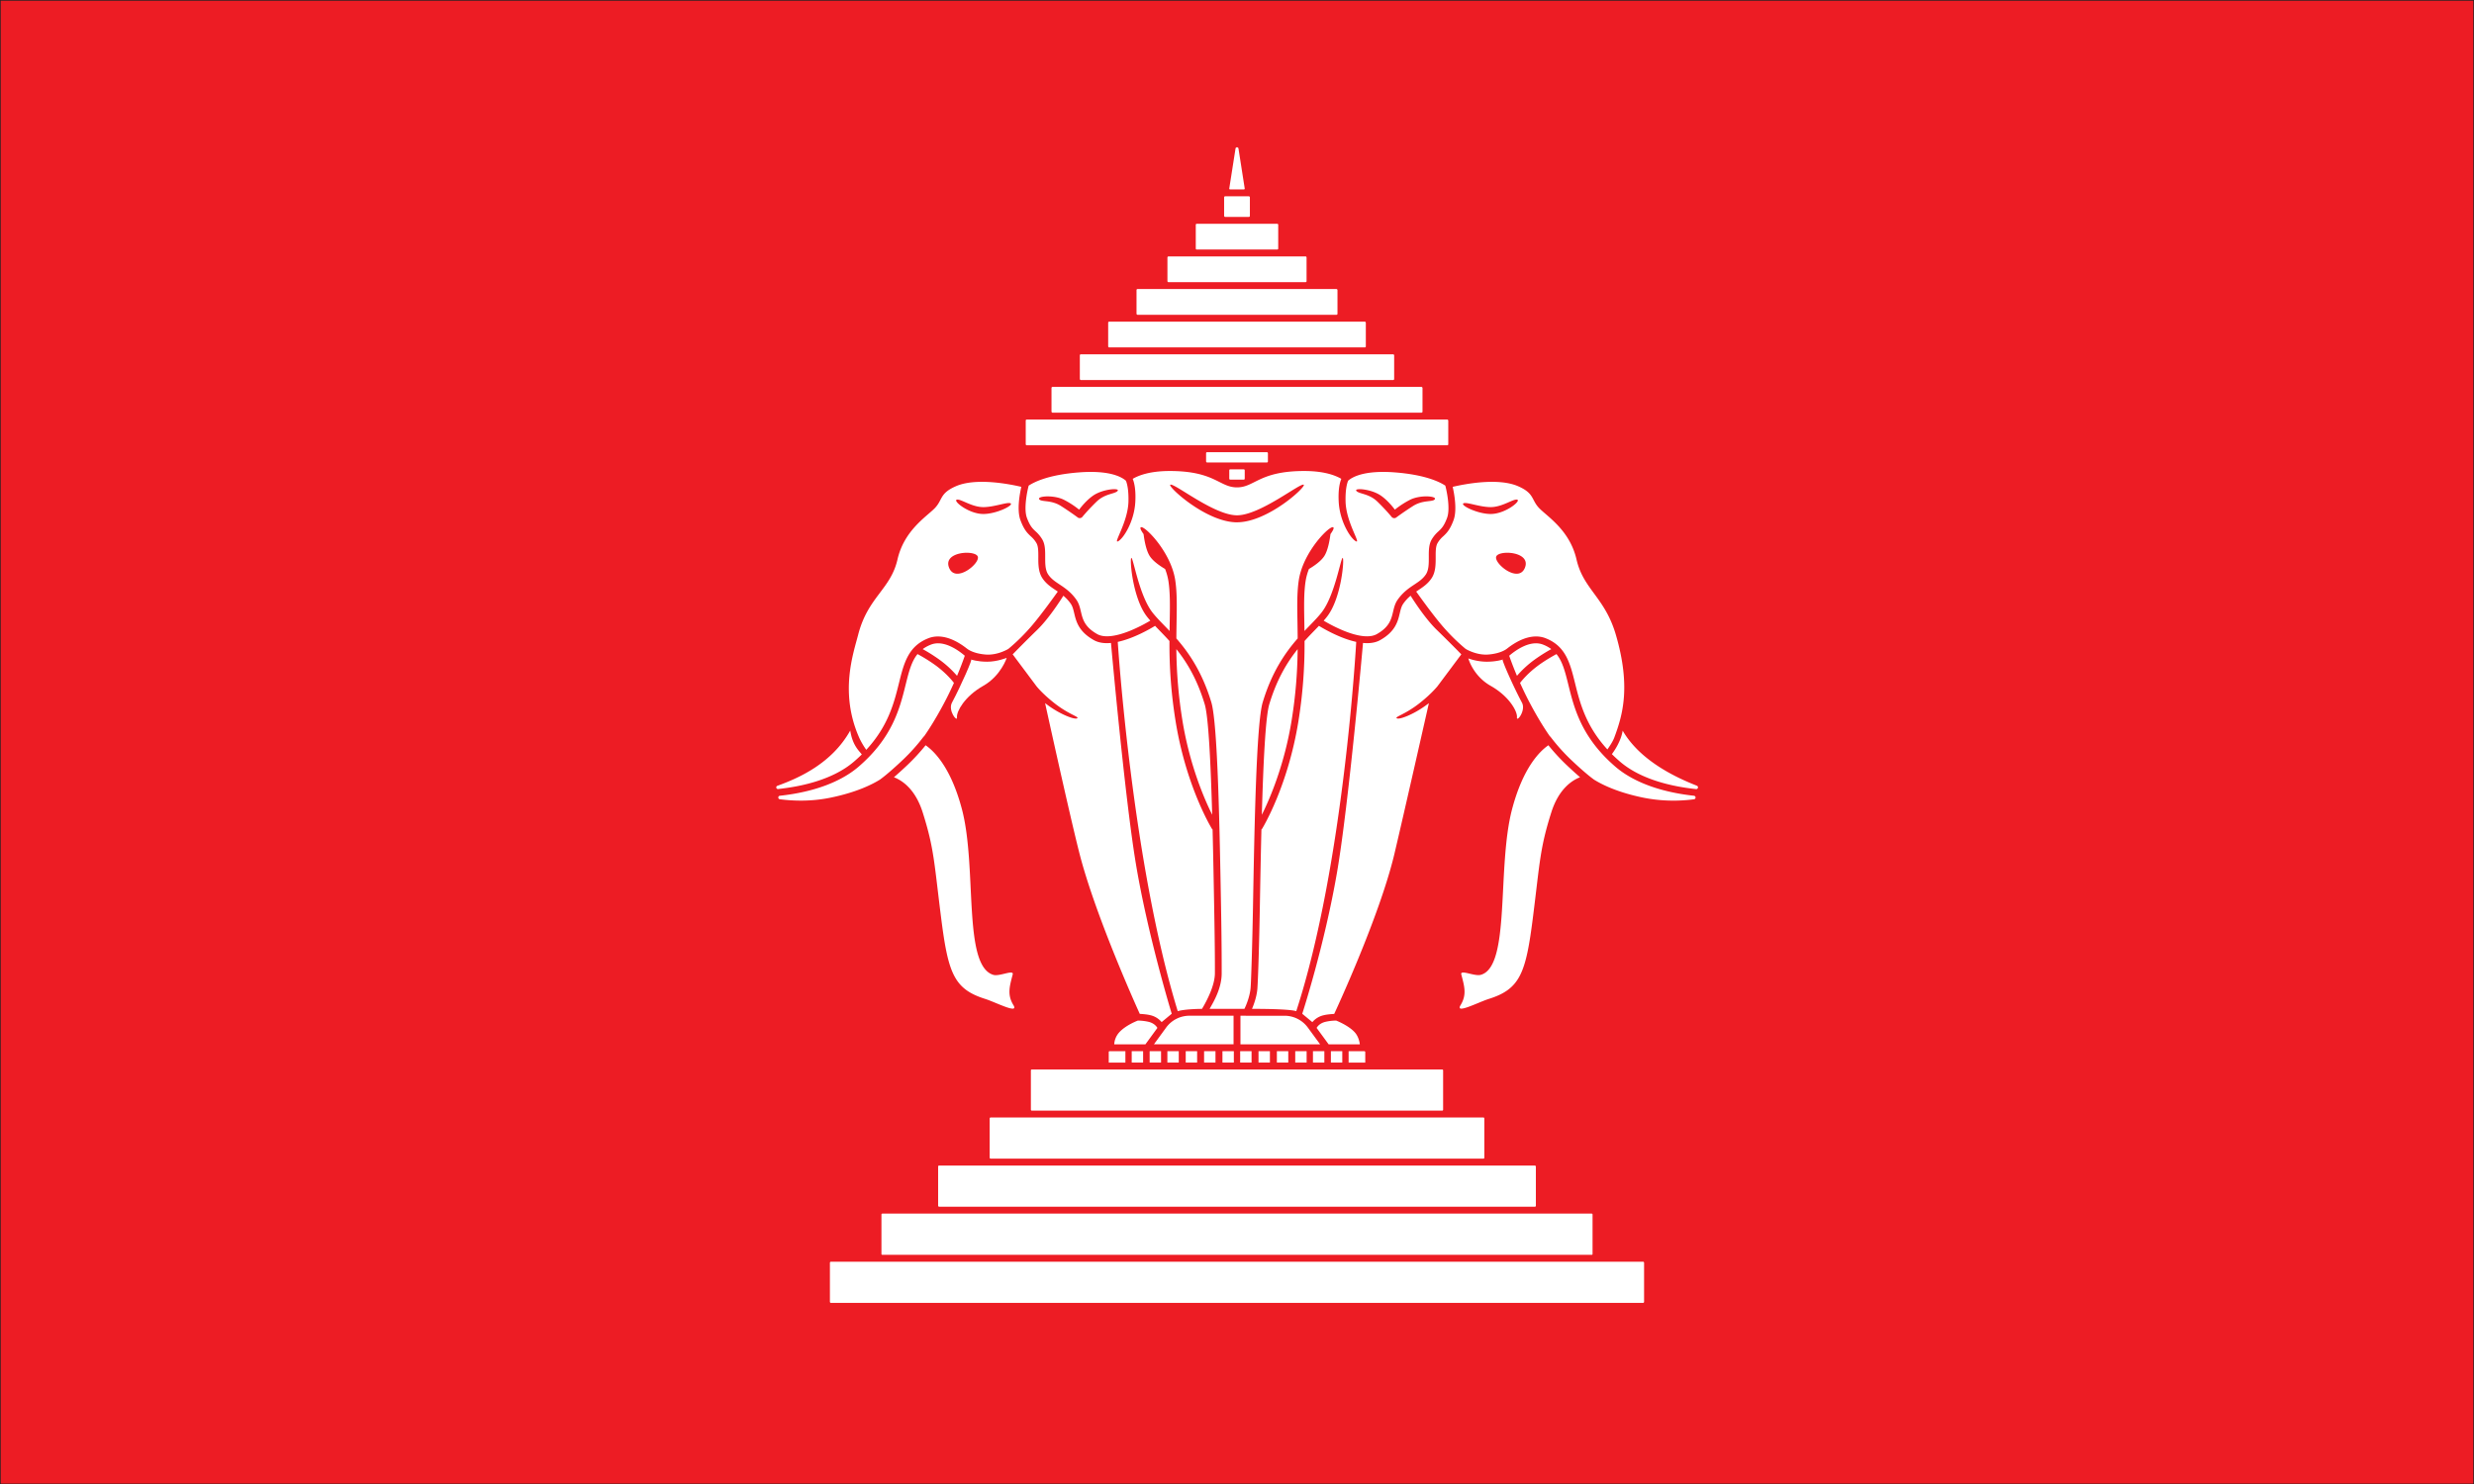 <svg id="Flag" xmlns="http://www.w3.org/2000/svg" viewBox="0 0 4321 2593"><rect x="0" y="0" width="4321" height="2593" fill="#333333" stroke="none"/><defs><style>.cls-1{fill:#ed1c24;stroke:#231f20;stroke-miterlimit:10;}.cls-2{fill:#fff;}</style></defs><title>3-head-elephant</title><rect class="cls-1" x="0.5" y="0.5" width="4320" height="2592"/><g id="_3_head" data-name=" 3 head"><g id="Bottom"><rect class="cls-2" x="1800.5" y="1868.35" width="720" height="72" rx="1.44"/><rect class="cls-2" x="1728.5" y="1952.23" width="864" height="72" rx="1.66"/><rect class="cls-2" x="1638.5" y="2036.23" width="1044" height="72" rx="1.71"/><rect class="cls-2" x="1539.5" y="2120.23" width="1242" height="72" rx="1.26"/><rect class="cls-2" x="1449.5" y="2204.23" width="1422" height="72" rx="1.63"/></g><g id="Toes"><path class="cls-2" d="M2357.44,1834.51h27.44a1.63,1.63,0,0,1,1.63,1.63v18.27h-29.06v-19.9Z" transform="translate(-2 1.95)"/><rect class="cls-2" x="2324.48" y="1836.45" width="19.9" height="19.9"/><rect class="cls-2" x="2293.16" y="1836.45" width="19.9" height="19.9"/><rect class="cls-2" x="2262.21" y="1836.45" width="19.9" height="19.9"/><rect class="cls-2" x="2230.15" y="1836.45" width="19.9" height="19.9"/><rect class="cls-2" x="2198.09" y="1836.45" width="19.9" height="19.9"/><rect class="cls-2" x="2166.03" y="1836.45" width="19.9" height="19.9"/><path class="cls-2" d="M1967.56,1854.41H1938.5V1836a1.48,1.48,0,0,1,1.48-1.48h27.58v19.9Z" transform="translate(-2 1.95)"/><rect class="cls-2" x="1976.61" y="1836.45" width="19.9" height="19.9"/><rect class="cls-2" x="2007.94" y="1836.45" width="19.9" height="19.9"/><rect class="cls-2" x="2038.9" y="1836.45" width="19.9" height="19.9"/><rect class="cls-2" x="2070.96" y="1836.45" width="19.9" height="19.9"/><rect class="cls-2" x="2103.02" y="1836.45" width="19.9" height="19.9"/><rect class="cls-2" x="2135.08" y="1836.45" width="19.9" height="19.9"/></g><g id="Elephant"><path class="cls-2" d="M2305.62,1091.42c-2.41,2.54-4.89,5.1-7.42,7.72-5.67,5.85-11.64,12-17.73,18.79a838.11,838.11,0,0,1-10.62,139.62c-18.15,113.16-61.52,185.12-63.35,188.13a6.34,6.34,0,0,1-1.33,1.5c-1.19,47.24-2.05,95.17-2.79,136.29-1.51,84-3.5,131.89-4.31,142.13-1.07,13.41-6.16,27.56-9.4,35,0,0,63.38-.4,77.33,4,83.49-256.14,104.72-645.16,104.72-645.16C2342.59,1113.33,2313.85,1096.49,2305.62,1091.42Z" transform="translate(-2 1.95)"/><path class="cls-2" d="M2017.42,1822.48H2156.5v-49.93h-77a50.52,50.52,0,0,0-40.77,20.69Z" transform="translate(-2 1.95)"/><path class="cls-2" d="M2178,1772.58h-9.47v49.93h139.13l-21.43-29.26a50.34,50.34,0,0,0-40.66-20.64H2178Z" transform="translate(-2 1.95)"/><path class="cls-2" d="M2106.11,1228.4c-13.25-44-31.35-73.61-49.52-96.29A818.11,818.11,0,0,0,2067,1255.65c12.61,78.55,38.2,137.8,52.16,165.84C2116.63,1332.27,2112.77,1250.54,2106.11,1228.4Z" transform="translate(-2 1.95)"/><path class="cls-2" d="M2026.8,1099.15c-2.53-2.62-5-5.18-7.42-7.72-8.23,5.07-37,21.91-65.13,28,0,0,24.36,383.17,104.75,645.15,14-4,42.36-4,42.36-4,8.17-13.57,22.54-40.74,22.54-62.41,0-10.28.26-30.7-1.25-114.7-.74-41.12-1.6-89-2.79-136.29a6.34,6.34,0,0,1-1.33-1.5c-1.83-3-45.2-75-63.35-188.13a838.11,838.11,0,0,1-10.62-139.62C2038.44,1111.15,2032.47,1105,2026.8,1099.15Z" transform="translate(-2 1.95)"/><path class="cls-2" d="M2316.56,1783.32c-9,2.31-13.22,7.44-15,10.52l21,28.67H2377s-1-12.12-8.6-20.73c-11-12.38-32.6-20.72-32.6-20.72A83.52,83.52,0,0,0,2316.56,1783.32Z" transform="translate(-2 1.95)"/><path class="cls-2" d="M2268.41,1132.15c-18.17,22.68-36.27,52.27-49.52,96.29-6.66,22.14-10.52,103.87-13,193.09,14-28,39.55-87.29,52.16-165.84A816.76,816.76,0,0,0,2268.41,1132.15Z" transform="translate(-2 1.95)"/><path class="cls-2" d="M2023.48,1793.84c-1.82-3.08-6.07-8.21-15-10.52a85.85,85.85,0,0,0-19.21-2.26s-21.11,7.88-32.6,20.72a34,34,0,0,0-8.6,20.73h54.48Z" transform="translate(-2 1.95)"/><path class="cls-2" d="M2490.63,1231.65c-20,14.27-43.83,23.88-48.85,21.37s13.67-6.18,39.26-26.27c16.24-12.75,26.3-23.52,31.35-29.48l41.87-56.06c-8.12-8.32-23.72-24.16-43.17-43.06-19.26-18.72-39.34-49.73-45.38-59.34a71.18,71.18,0,0,0-12.95,14.12c-3.11,4.48-4.42,10-5.94,16.42-3.39,14.28-7.61,32-34.39,47.06-6.62,3.72-14.4,5.24-22.69,5.24-2.34,0-4.73-.12-7.14-.35,0,0-24.83,281.35-45.42,400.91-22.12,128.43-60.71,246.94-60.71,246.94l17.62,14.62a36.17,36.17,0,0,1,19.47-12c5.27-1.36,12.59-2,18.7-2.37,0,0,78.8-168.6,105.11-279.37,15.75-66.33,60.27-263.5,60.27-263.5Q2494.35,1229,2490.63,1231.65Z" transform="translate(-2 1.95)"/><path class="cls-2" d="M2737.5,1333.94a356.55,356.55,0,0,1-31.14-33.88c-15.21,10.49-44.2,39-63.36,111.45-27,102-2.1,275.78-55,289.67-10.92,2.86-36.14-9.93-33.74-.7,5.33,20.52,10,35.18-1.28,53.6-10.13,16.55,30.91-5.09,49.42-10.92,54.77-17.27,64.66-45.08,77-142.75,12.16-96.31,12.1-120.23,32.1-183.23,12.83-40.43,35.55-55.6,50.18-61.28C2755.46,1350.56,2747.42,1343.37,2737.5,1333.94Z" transform="translate(-2 1.95)"/><path class="cls-2" d="M2680.57,1151.71a289.59,289.59,0,0,1,30.85-19.67,60.48,60.48,0,0,0-14.56-7.92c-22.47-8.67-48.4,10.47-58.93,19.53,2.9,8.35,7.38,20.51,13.55,35.09A180.83,180.83,0,0,1,2680.57,1151.71Z" transform="translate(-2 1.95)"/><path class="cls-2" d="M2939.58,1385.41c-61.69-10.08-97.13-31.52-116-47.74-59.5-51.15-72.17-102.26-82.35-143.33-5.51-22.22-10-40.42-20.76-53.58-4.81,2.6-20.15,11.13-32.71,20.55-17,12.74-27.09,24.86-30.88,29.83,5.13,11.43,11.15,23.94,18.11,37,14.47,27.15,26.56,45.67,33.89,56.12a6,6,0,0,1,1.45,1.39,336.3,336.3,0,0,0,35.43,39.62c26,24.69,38.89,33.74,39,33.83a5.53,5.53,0,0,1,.79.66c13.57,8.56,41.51,22.82,87.92,32.1a269.91,269.91,0,0,0,87.24,2.55,3.09,3.09,0,0,0-.07-6.14Q2950.08,1387.12,2939.58,1385.41Z" transform="translate(-2 1.95)"/><path class="cls-2" d="M2526.33,846.48c-9.78-6.51-35-19-87.83-23.13-54.06-4.17-75,8.29-81.95,14.59-2,4.9-4.91,15.63-4.42,36.25.87,36.32,27.38,74.22,18.12,69.52s-28.26-34.35-30.1-68.88c-1.1-20.55,1.6-33,4.51-40.22-10.1-6-29.91-13.7-64.62-13.7-79,0-86.53,28.6-117.54,28.6s-38.5-28.6-117.5-28.6c-34.71,0-54.52,7.74-64.62,13.7,2.91,7.25,5.61,19.67,4.51,40.22-1.84,34.53-20.85,64.18-30.1,68.88s17.25-33.2,18.12-69.52c.49-20.62-2.4-31.35-4.42-36.25-7-6.3-27.89-18.76-82-14.59-52.86,4.08-78,16.62-87.83,23.13-2.9,10.79-8.82,40.65-3.17,56,5.36,14.61,9.9,18.87,15.15,23.81a58.83,58.83,0,0,1,11.85,14.3c5.06,8.63,5,19.85,5,30.71s-.07,22.2,5,30,12,12.42,20.08,17.79c9.43,6.27,20.11,13.39,29.52,26.93,4.4,6.34,6.11,13.53,7.76,20.49,3.14,13.24,6.39,26.92,28.57,39.36,12,6.7,32.2,4.51,58.56-6.34a270.31,270.31,0,0,0,34.11-17.21c-2.08-2.38-4.07-4.74-5.9-7.09-25.19-32.4-30.53-102.08-27.19-102.46s13.56,65.34,36.73,95.16c5.63,7.25,12.64,14.49,20.75,22.86,3,3.07,6.06,6.27,9.24,9.63q.12-8.13.26-15.82c.48-27.46.89-51.18-2.29-71.59a101.18,101.18,0,0,0-5.78-20.93c-8.32-4.88-20.86-13.3-26.81-22.57-6.45-10-9.49-28.11-10.76-38.32-4.13-5.91-6.39-10-5.16-11.66,4.39-6,52.53,41.24,60.37,91.63,3.34,21.44,2.92,45.64,2.42,73.65-.15,9-.32,18.57-.38,28.62,21.54,24.65,45,58.31,61.06,111.51,11.26,37.43,14.59,222.9,17,358.32,1.26,70,1.11,105.38,1.11,115.17,0,26.75-14.73,50.83-21.14,62.15h60.82c2.7-5.35,9.59-21.32,10.86-37.15.78-9.76,2.85-70.13,4.11-140.17,2.43-135.42,5.76-320.89,17-358.32,16-53.2,39.52-86.86,61.06-111.51-.06-10-.23-19.57-.38-28.62-.5-28-.92-52.21,2.42-73.65,7.84-50.39,56-97.65,60.37-91.63,1.23,1.69-1,5.75-5.16,11.66-1.27,10.21-4.31,28.27-10.76,38.32-5.95,9.27-18.49,17.69-26.81,22.57a101.18,101.18,0,0,0-5.78,20.93c-3.18,20.41-2.77,44.13-2.29,71.59q.14,7.68.26,15.82c3.18-3.36,6.28-6.56,9.24-9.63,8.11-8.37,15.12-15.61,20.75-22.86,23.17-29.82,33.43-95.53,36.73-95.16s-2,70.06-27.25,102.53c-1.83,2.35-3.82,4.71-5.9,7.09A268.06,268.06,0,0,0,2348,1099.6c26.36,10.85,46.61,13,58.56,6.34,22.18-12.44,25.43-26.12,28.57-39.36,1.65-7,3.36-14.15,7.76-20.49,9.41-13.54,20.09-20.66,29.52-26.93,8.07-5.37,15-10,20.08-17.79s5.05-19.12,5-30-.07-22.08,5-30.71a58.83,58.83,0,0,1,11.85-14.3c5.25-4.94,9.79-9.2,15.15-23.81C2535.15,887.15,2529.23,857.27,2526.33,846.48ZM1917.71,874a355.46,355.46,0,0,0-24.85,26.49,6,6,0,0,1-8.3,1.76,6.43,6.43,0,0,1-.82-.64c-.12-.11-12.84-9.49-28.66-19.57-17.58-11.21-34.58-6.49-38.13-11.9s25.64-7.93,43.58,1.2a155.38,155.38,0,0,1,26.22,17.07c4.78-6.33,13.5-16.75,24-24.21,17.12-12.13,47.73-14.15,43.24-8.57S1932.5,860,1917.71,874Zm244.79,36.55c-54,0-121.85-63-116.49-65.69,6.82-3.47,76.16,53.44,116.49,53.44s110.33-56.91,116.5-53.44C2284.23,847.77,2216.5,910.51,2162.5,910.51Zm345.55-40.36c-3.55,5.41-20.55.69-38.13,11.9-15.82,10.08-28.54,19.46-28.66,19.57a6,6,0,0,1-8.48-.3h0a6.24,6.24,0,0,1-.64-.82A355.46,355.46,0,0,0,2407.29,874c-14.79-14-31.8-12.8-36.3-18.37s26.12-3.56,43.24,8.57c10.52,7.46,19.24,17.88,24,24.21a155.38,155.38,0,0,1,26.22-17.07C2482.41,862.15,2511.61,864.68,2508.05,870.15Z" transform="translate(-2 1.95)"/><path class="cls-2" d="M1942.4,1121.3c-2.41.23-4.8.35-7.14.35-8.29,0-16.07-1.52-22.69-5.24-26.78-15-31-32.78-34.39-47.06-1.52-6.41-2.83-11.94-5.94-16.42a71.43,71.43,0,0,0-13-14.12c-6,9.61-26.12,40.62-45.38,59.34-19.45,18.9-35,34.74-43.17,43.06l41.87,56.06c5,6,15.11,16.73,31.35,29.48,25.59,20.09,44.29,23.76,39.26,26.27s-28.85-7.1-48.85-21.37q-3.73-2.67-7-5.19s43.29,197.46,60.27,263.49c29,112.81,105.11,279.38,105.11,279.38,6.11.34,13.43,1,18.7,2.37a36.17,36.17,0,0,1,19.47,12l17.62-14.62s-41.93-136.95-62.87-263.55C1966.23,1388.26,1942.4,1121.3,1942.4,1121.3Z" transform="translate(-2 1.95)"/><path class="cls-2" d="M1563.32,1355.9c14.63,5.68,37.35,20.85,50.18,61.28,20,63,19.94,86.92,32.1,183.23,12.34,97.67,22.23,125.48,77,142.75,18.51,5.83,59.55,27.47,49.42,10.92-11.28-18.42-6.61-33.08-1.28-53.6,2.4-9.23-22.91,3.89-33.74.7-53.93-15.89-28-187.67-55-289.67-19.16-72.45-48.15-101-63.36-111.45a356.55,356.55,0,0,1-31.14,33.88C1577.58,1343.37,1569.54,1350.56,1563.32,1355.9Z" transform="translate(-2 1.95)"/><path class="cls-2" d="M1628.14,1124.15a60.48,60.48,0,0,0-14.56,7.92,289.59,289.59,0,0,1,30.85,19.67,181.52,181.52,0,0,1,29.09,27c6.17-14.58,10.65-26.74,13.55-35.09C1676.54,1134.59,1650.61,1115.45,1628.14,1124.15Z" transform="translate(-2 1.95)"/><path class="cls-2" d="M1614.66,1285.63a5.63,5.63,0,0,1,1.45-1.39c7.33-10.45,19.42-29,33.89-56.12,7-13,13-25.55,18.11-37-3.79-5-13.9-17.09-30.88-29.83a281.33,281.33,0,0,0-32.71-20.55c-10.74,13.16-15.25,31.36-20.76,53.58-10.18,41.07-22.85,92.18-82.35,143.33-18.86,16.22-54.3,37.66-116,47.74q-10.62,1.71-21.33,2.88a3.06,3.06,0,0,0-.07,6.08c23.42,3.08,54.17,4.17,87.48-2.53,46.37-9.33,74.35-23.54,87.92-32.1a5.53,5.53,0,0,1,.79-.66c.13-.09,13-9.14,39-33.83A337.17,337.17,0,0,0,1614.66,1285.63Z" transform="translate(-2 1.95)"/><path class="cls-2" d="M2821.47,1286.57c14.07-37.77,29.53-87.88,2.7-179.64-19.13-65.42-56.67-79.09-68.67-131.42-11.52-50.24-49.5-74-64.5-89s-8.25-26.25-37.5-39c-35.1-15.3-93.46-3.82-114.3,1.07,2.75,12.08,8,40.46,1.57,58.07-6.34,17.27-12.37,22.94-18.2,28.43a46.82,46.82,0,0,0-9.72,11.63c-3.4,5.79-3.37,14.92-3.34,24.59,0,12.08.09,25.78-6.94,36.6-6.4,9.86-15.09,15.65-23.5,21.25l-3.59,2.4c5.51,7.78,27.23,38.12,44,58a339,339,0,0,0,42.43,42.2c2.71,1.59,20.19,11.35,39.62,9.77,23-1.87,32.38-10.2,32.38-10.2v.09a126,126,0,0,1,14.65-10.14c19.22-11.32,37.42-14.2,52.62-8.34,35.65,13.76,43.09,43.78,51.71,78.54,8.35,33.68,18.44,74.39,56.52,115.88C2814,1300.88,2819.09,1293,2821.47,1286.57ZM2557.63,877.65h0c4.37-3.64,28.1,6.34,47.94,6.34,20.76,0,40.26-15.35,46.59-12.91S2630.67,896,2605.57,896C2582.93,896,2553.27,881.28,2557.63,877.65Zm107.6,112.58c-11.45,27.55-55.15-8.49-49.85-20.16S2677.06,961.65,2665.23,990.23Z" transform="translate(-2 1.95)"/><path class="cls-2" d="M2836.08,1274.53c-2.69,17.43-13.77,34.37-18.85,41,4.39,4.36,9.1,8.73,14.18,13.09,37.91,32.61,94.62,44,132.88,48a3.06,3.06,0,0,0,1.43-5.89C2928.23,1356,2866.49,1326.93,2836.08,1274.53Z" transform="translate(-2 1.95)"/><path class="cls-2" d="M1487,1274.33c-32.31,57.92-90.76,83.35-127.29,96.57a2.88,2.88,0,0,0,1.27,5.58c38.25-4,94.77-15.38,132.61-47.92,4.86-4.18,9.38-8.35,13.61-12.53C1502,1309.32,1491,1300.06,1487,1274.33Z" transform="translate(-2 1.95)"/><path class="cls-2" d="M1845.93,1029.15c-8.41-5.6-17.1-11.39-23.5-21.25-7-10.82-7-24.52-6.94-36.6,0-9.67.06-18.8-3.34-24.59a46.82,46.82,0,0,0-9.72-11.63c-5.83-5.49-11.86-11.16-18.2-28.43-6.46-17.61-1.18-46,1.57-58.07-20.84-4.89-79.2-16.37-114.3-1.07-29.25,12.75-22.5,24-37.5,39s-53,38.76-64.5,89c-12,52.33-51.67,65.42-68.67,131.42-8.54,33.16-32.83,101.22,1.7,179.64A131.55,131.55,0,0,0,1515,1308c38.55-41.71,48.7-82.66,57.09-116.51,8.62-34.76,16.06-64.78,51.71-78.54,15.2-5.86,33.4-3,52.62,8.34a124.83,124.83,0,0,1,14.65,10.14v-.09s9.33,8.33,32.38,10.2c19.43,1.58,36.91-8.18,39.62-9.77a339,339,0,0,0,42.43-42.2c16.74-19.87,38.46-50.21,44-58Zm-186.16-38.93h0c-11.86-28.55,44.54-31.81,49.85-20.15S1671.23,1017.75,1659.77,990.22ZM1719.43,896h0c-25.1,0-52.93-22.48-46.59-24.91S1698.67,884,1719.43,884c19.84,0,43.57-10,47.94-6.34S1742.07,896,1719.43,896Z" transform="translate(-2 1.95)"/><path class="cls-2" d="M2566.55,1148.33s8.08,30.41,39,47.91c33,18.71,46.88,45.14,45.91,54.91s16.16-11.67,8.74-25.55c-15.54-29.07-38.15-80.28-33.17-75.4,0,0-11.18,3.89-28.5,3.89A97.39,97.39,0,0,1,2566.55,1148.33Z" transform="translate(-2 1.95)"/><path class="cls-2" d="M1760.31,1147.33s-10.08,31.41-41,48.91c-33,18.71-46.88,45.14-45.9,54.91s-16.17-11.67-8.75-25.55c15.54-29.07,38.16-80.28,33.18-75.4,0,0,11.17,3.89,28.49,3.89S1760.31,1147.33,1760.31,1147.33Z" transform="translate(-2 1.95)"/></g><g id="Top"><rect class="cls-2" x="1791.5" y="732.95" width="738" height="45" rx="1.71"/><rect class="cls-2" x="1836.5" y="675.95" width="648" height="45" rx="1.72"/><rect class="cls-2" x="1886" y="618.95" width="549" height="45" rx="1.73"/><rect class="cls-2" x="1935.5" y="561.95" width="450" height="45" rx="1.68"/><rect class="cls-2" x="1985" y="504.95" width="351" height="45" rx="1.72"/><rect class="cls-2" x="2039" y="447.95" width="243" height="45" rx="1.64"/><rect class="cls-2" x="2088.5" y="390.95" width="144" height="45" rx="1.48"/><rect class="cls-2" x="2138" y="342.95" width="45" height="36" rx="1.71"/><path class="cls-2" d="M2159.92,257.56a2.61,2.61,0,0,1,5.16,0L2176,327.49a1.52,1.52,0,0,1-1.52,1.52h-24a1.52,1.52,0,0,1-1.52-1.52Z" transform="translate(-2 1.95)"/><rect class="cls-2" x="2147" y="819.95" width="27" height="18" rx="1.44"/><rect class="cls-2" x="2106.5" y="789.95" width="108" height="18" rx="1.69"/></g></g></svg>